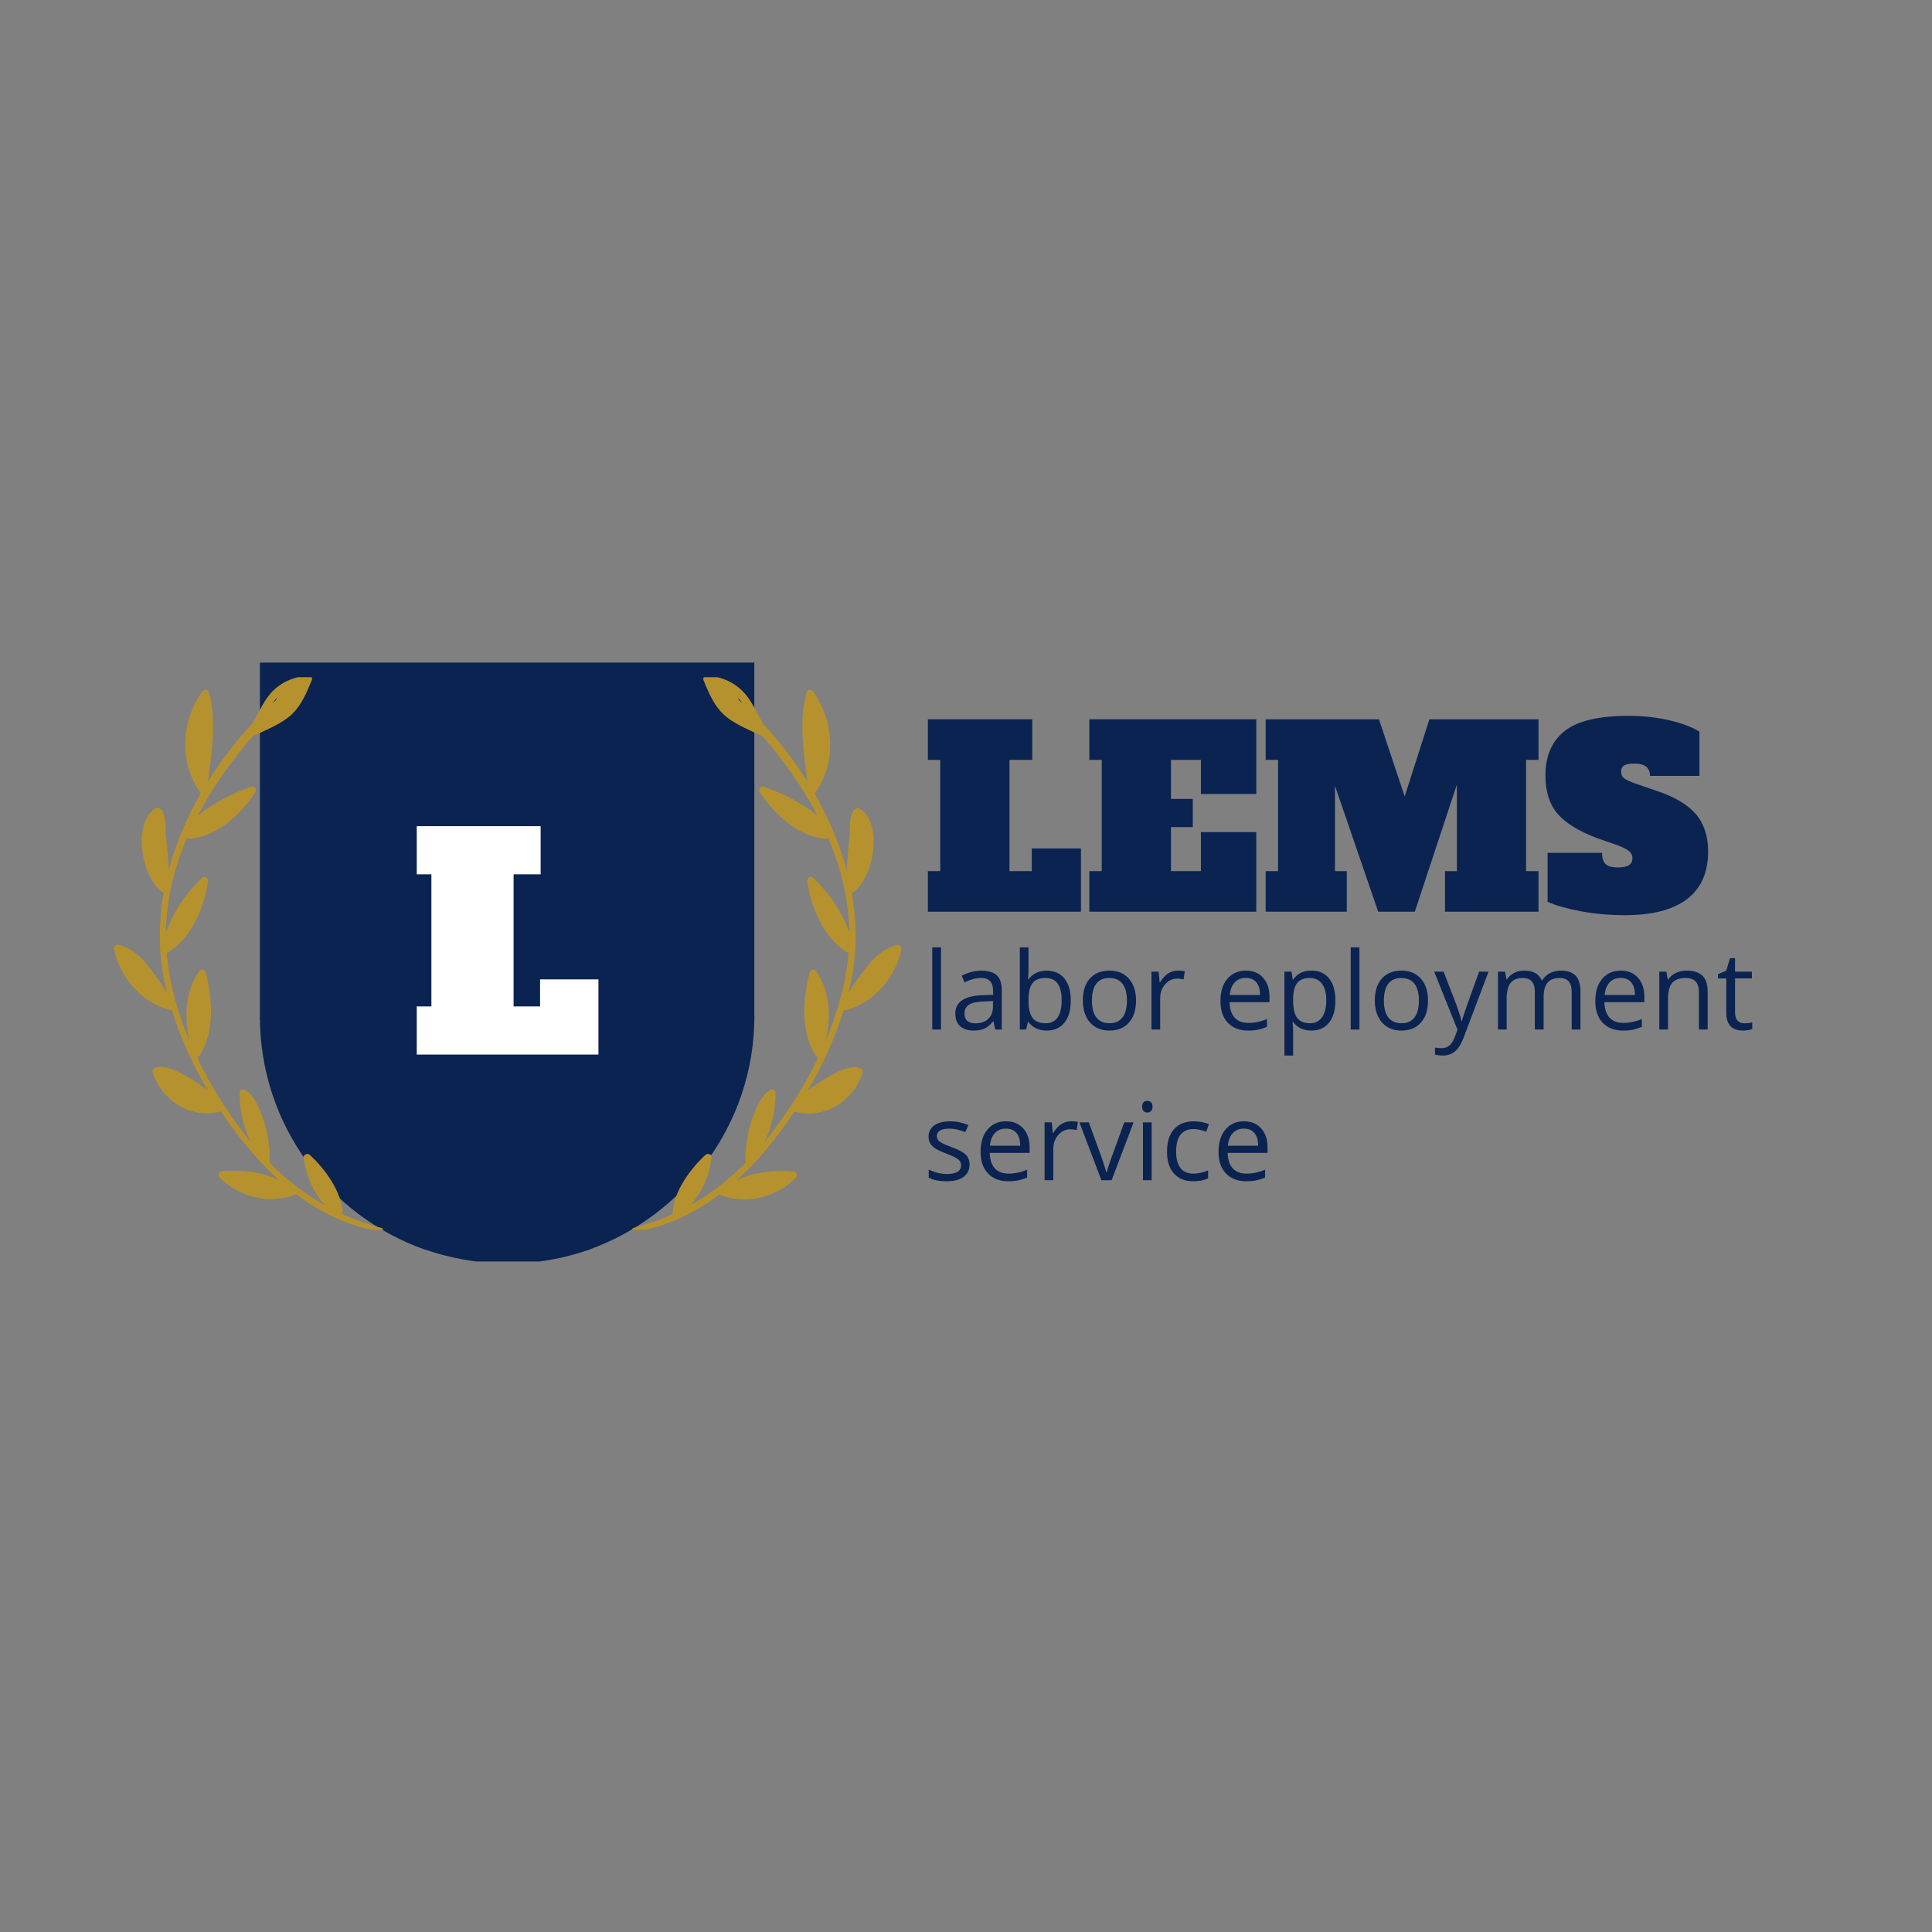 <?xml version="1.0" encoding="UTF-8"?>
<svg xmlns="http://www.w3.org/2000/svg" xmlns:xlink="http://www.w3.org/1999/xlink" width="375pt" height="375pt" viewBox="0 0 375 375" version="1.2">
<rect x="0" y="0" width="375" height="375" fill="#808080" stroke="none"/>
<defs>
<g>
<symbol overflow="visible" id="glyph0-0">
<path style="stroke:none;" d="M 5.125 0 L 5.125 -44.328 L 36.469 -44.328 L 36.469 0 Z M 11.562 -5.922 L 30.031 -5.922 L 30.031 -38.406 L 11.562 -38.406 Z M 11.562 -5.922 "/>
</symbol>
<symbol overflow="visible" id="glyph0-1">
<path style="stroke:none;" d="M 1.141 0 L 1.141 -9.344 L 3.984 -9.344 L 3.984 -34.984 L 1.141 -34.984 L 1.141 -44.328 L 25.188 -44.328 L 25.188 -34.984 L 19.938 -34.984 L 19.938 -9.344 L 25.078 -9.344 L 25.078 -14.594 L 36.406 -14.594 L 36.406 0 Z M 1.141 0 "/>
</symbol>
<symbol overflow="visible" id="glyph1-0">
<path style="stroke:none;" d="M 4.312 0 L 4.312 -37.344 L 30.719 -37.344 L 30.719 0 Z M 9.75 -4.984 L 25.297 -4.984 L 25.297 -32.359 L 9.75 -32.359 Z M 9.75 -4.984 "/>
</symbol>
<symbol overflow="visible" id="glyph1-1">
<path style="stroke:none;" d="M 0.953 0 L 0.953 -7.875 L 3.359 -7.875 L 3.359 -29.469 L 0.953 -29.469 L 0.953 -37.344 L 21.219 -37.344 L 21.219 -29.469 L 16.797 -29.469 L 16.797 -7.875 L 21.125 -7.875 L 21.125 -12.281 L 30.672 -12.281 L 30.672 0 Z M 0.953 0 "/>
</symbol>
<symbol overflow="visible" id="glyph1-2">
<path style="stroke:none;" d="M 0.953 0 L 0.953 -7.875 L 3.359 -7.875 L 3.359 -29.469 L 0.953 -29.469 L 0.953 -37.344 L 33.359 -37.344 L 33.359 -22.844 L 22.609 -22.844 L 22.609 -29.469 L 16.797 -29.469 L 16.797 -21.891 L 21.031 -21.891 L 21.031 -16.422 L 16.797 -16.422 L 16.797 -7.875 L 22.609 -7.875 L 22.609 -15.453 L 33.359 -15.453 L 33.359 0 Z M 0.953 0 "/>
</symbol>
<symbol overflow="visible" id="glyph1-3">
<path style="stroke:none;" d="M 53.906 -29.469 L 51.5 -29.469 L 51.5 -7.875 L 53.906 -7.875 L 53.906 0 L 35.766 0 L 35.766 -7.875 L 38.062 -7.875 L 38.062 -24.672 L 29.906 0 L 22.797 0 L 14.406 -24.438 L 14.406 -7.875 L 16.703 -7.875 L 16.703 0 L 0.953 0 L 0.953 -7.875 L 3.359 -7.875 L 3.359 -29.469 L 0.953 -29.469 L 0.953 -37.344 L 22.938 -37.344 L 27.938 -22.375 L 32.734 -37.344 L 53.906 -37.344 Z M 53.906 -29.469 "/>
</symbol>
<symbol overflow="visible" id="glyph1-4">
<path style="stroke:none;" d="M 15.844 0.672 C 12.77 0.672 9.863 0.41 7.125 -0.109 C 4.395 -0.641 2.289 -1.242 0.812 -1.922 L 0.812 -11.422 L 11.375 -11.422 C 11.375 -10.43 11.598 -9.711 12.047 -9.266 C 12.492 -8.816 13.312 -8.594 14.5 -8.594 C 15.488 -8.594 16.195 -8.742 16.625 -9.047 C 17.062 -9.348 17.281 -9.805 17.281 -10.422 C 17.281 -10.93 17.07 -11.367 16.656 -11.734 C 16.238 -12.098 15.52 -12.473 14.5 -12.859 L 10.375 -14.297 C 6.82 -15.641 4.27 -17.223 2.719 -19.047 C 1.164 -20.879 0.391 -23.348 0.391 -26.453 C 0.391 -30.223 1.629 -33.094 4.109 -35.062 C 6.586 -37.031 10.723 -38.016 16.516 -38.016 C 19.297 -38.016 21.91 -37.734 24.359 -37.172 C 26.805 -36.617 28.781 -35.875 30.281 -34.938 L 30.281 -26.359 L 20.688 -26.359 C 20.688 -27.953 19.695 -28.75 17.719 -28.75 C 16.75 -28.75 16.066 -28.629 15.672 -28.391 C 15.273 -28.148 15.078 -27.727 15.078 -27.125 C 15.078 -26.57 15.305 -26.133 15.766 -25.812 C 16.234 -25.5 16.992 -25.164 18.047 -24.812 L 22.219 -23.375 C 25.613 -22.219 28.086 -20.719 29.641 -18.875 C 31.191 -17.039 31.969 -14.633 31.969 -11.656 C 31.969 -7.594 30.598 -4.52 27.859 -2.438 C 25.129 -0.363 21.125 0.672 15.844 0.672 Z M 15.844 0.672 "/>
</symbol>
<symbol overflow="visible" id="glyph2-0">
<path style="stroke:none;" d="M 1.984 -14.984 L 10.609 -14.984 L 10.609 0 L 1.984 0 Z M 3.047 -1.062 L 9.531 -1.062 L 9.531 -13.922 L 3.047 -13.922 Z M 3.047 -1.062 "/>
</symbol>
<symbol overflow="visible" id="glyph2-1">
<path style="stroke:none;" d="M 3.5 0 L 1.812 0 L 1.812 -15.953 L 3.5 -15.953 Z M 3.5 0 "/>
</symbol>
<symbol overflow="visible" id="glyph2-2">
<path style="stroke:none;" d="M 8.719 0 L 8.375 -1.594 L 8.297 -1.594 C 7.734 -0.895 7.172 -0.422 6.609 -0.172 C 6.055 0.078 5.363 0.203 4.531 0.203 C 3.414 0.203 2.539 -0.082 1.906 -0.656 C 1.281 -1.227 0.969 -2.047 0.969 -3.109 C 0.969 -5.379 2.781 -6.566 6.406 -6.672 L 8.312 -6.734 L 8.312 -7.438 C 8.312 -8.312 8.117 -8.957 7.734 -9.375 C 7.359 -9.801 6.754 -10.016 5.922 -10.016 C 4.984 -10.016 3.926 -9.727 2.75 -9.156 L 2.219 -10.453 C 2.781 -10.754 3.391 -10.988 4.047 -11.156 C 4.703 -11.332 5.363 -11.422 6.031 -11.422 C 7.375 -11.422 8.367 -11.125 9.016 -10.531 C 9.66 -9.938 9.984 -8.984 9.984 -7.672 L 9.984 0 Z M 4.875 -1.203 C 5.926 -1.203 6.754 -1.488 7.359 -2.062 C 7.973 -2.645 8.281 -3.461 8.281 -4.516 L 8.281 -5.531 L 6.578 -5.453 C 5.223 -5.41 4.242 -5.203 3.641 -4.828 C 3.047 -4.453 2.75 -3.875 2.75 -3.094 C 2.75 -2.469 2.93 -1.992 3.297 -1.672 C 3.672 -1.359 4.195 -1.203 4.875 -1.203 Z M 4.875 -1.203 "/>
</symbol>
<symbol overflow="visible" id="glyph2-3">
<path style="stroke:none;" d="M 7.031 -11.422 C 8.508 -11.422 9.656 -10.914 10.469 -9.906 C 11.289 -8.895 11.703 -7.469 11.703 -5.625 C 11.703 -3.781 11.289 -2.348 10.469 -1.328 C 9.645 -0.305 8.5 0.203 7.031 0.203 C 6.301 0.203 5.633 0.066 5.031 -0.203 C 4.426 -0.473 3.914 -0.891 3.5 -1.453 L 3.391 -1.453 L 3.031 0 L 1.812 0 L 1.812 -15.953 L 3.5 -15.953 L 3.5 -12.078 C 3.5 -11.211 3.473 -10.43 3.422 -9.734 L 3.5 -9.734 C 4.301 -10.859 5.477 -11.422 7.031 -11.422 Z M 6.781 -10 C 5.625 -10 4.785 -9.664 4.266 -9 C 3.754 -8.332 3.5 -7.207 3.5 -5.625 C 3.5 -4.051 3.766 -2.922 4.297 -2.234 C 4.828 -1.555 5.672 -1.219 6.828 -1.219 C 7.867 -1.219 8.645 -1.598 9.156 -2.359 C 9.676 -3.117 9.938 -4.219 9.938 -5.656 C 9.938 -7.113 9.676 -8.203 9.156 -8.922 C 8.645 -9.641 7.852 -10 6.781 -10 Z M 6.781 -10 "/>
</symbol>
<symbol overflow="visible" id="glyph2-4">
<path style="stroke:none;" d="M 11.5 -5.625 C 11.5 -3.789 11.035 -2.359 10.109 -1.328 C 9.191 -0.305 7.922 0.203 6.297 0.203 C 5.285 0.203 4.391 -0.031 3.609 -0.5 C 2.836 -0.969 2.238 -1.645 1.812 -2.531 C 1.383 -3.414 1.172 -4.445 1.172 -5.625 C 1.172 -7.457 1.629 -8.883 2.547 -9.906 C 3.461 -10.926 4.738 -11.438 6.375 -11.438 C 7.938 -11.438 9.18 -10.914 10.109 -9.875 C 11.035 -8.832 11.5 -7.414 11.5 -5.625 Z M 2.938 -5.625 C 2.938 -4.188 3.223 -3.094 3.797 -2.344 C 4.379 -1.594 5.227 -1.219 6.344 -1.219 C 7.457 -1.219 8.301 -1.594 8.875 -2.344 C 9.445 -3.094 9.734 -4.188 9.734 -5.625 C 9.734 -7.051 9.445 -8.133 8.875 -8.875 C 8.301 -9.625 7.445 -10 6.312 -10 C 5.195 -10 4.352 -9.629 3.781 -8.891 C 3.219 -8.16 2.938 -7.07 2.938 -5.625 Z M 2.938 -5.625 "/>
</symbol>
<symbol overflow="visible" id="glyph2-5">
<path style="stroke:none;" d="M 6.938 -11.438 C 7.438 -11.438 7.883 -11.398 8.281 -11.328 L 8.047 -9.734 C 7.578 -9.836 7.164 -9.891 6.812 -9.891 C 5.895 -9.891 5.113 -9.52 4.469 -8.781 C 3.82 -8.051 3.5 -7.133 3.5 -6.031 L 3.5 0 L 1.812 0 L 1.812 -11.234 L 3.203 -11.234 L 3.406 -9.156 L 3.484 -9.156 C 3.898 -9.883 4.398 -10.445 4.984 -10.844 C 5.578 -11.238 6.227 -11.438 6.938 -11.438 Z M 6.938 -11.438 "/>
</symbol>
<symbol overflow="visible" id="glyph2-6">
<path style="stroke:none;" d=""/>
</symbol>
<symbol overflow="visible" id="glyph2-7">
<path style="stroke:none;" d="M 6.547 0.203 C 4.891 0.203 3.578 -0.301 2.609 -1.312 C 1.648 -2.32 1.172 -3.727 1.172 -5.531 C 1.172 -7.344 1.617 -8.781 2.516 -9.844 C 3.41 -10.906 4.609 -11.438 6.109 -11.438 C 7.516 -11.438 8.629 -10.973 9.453 -10.047 C 10.273 -9.129 10.688 -7.91 10.688 -6.391 L 10.688 -5.312 L 2.938 -5.312 C 2.977 -3.988 3.312 -2.984 3.938 -2.297 C 4.57 -1.617 5.461 -1.281 6.609 -1.281 C 7.816 -1.281 9.016 -1.535 10.203 -2.047 L 10.203 -0.516 C 9.598 -0.266 9.023 -0.082 8.484 0.031 C 7.953 0.145 7.305 0.203 6.547 0.203 Z M 6.094 -10.016 C 5.188 -10.016 4.461 -9.719 3.922 -9.125 C 3.391 -8.539 3.078 -7.734 2.984 -6.703 L 8.859 -6.703 C 8.859 -7.773 8.617 -8.594 8.141 -9.156 C 7.66 -9.727 6.977 -10.016 6.094 -10.016 Z M 6.094 -10.016 "/>
</symbol>
<symbol overflow="visible" id="glyph2-8">
<path style="stroke:none;" d="M 7.031 0.203 C 6.301 0.203 5.633 0.066 5.031 -0.203 C 4.426 -0.473 3.914 -0.891 3.5 -1.453 L 3.391 -1.453 C 3.461 -0.797 3.5 -0.172 3.5 0.422 L 3.5 5.047 L 1.812 5.047 L 1.812 -11.234 L 3.188 -11.234 L 3.422 -9.703 L 3.5 -9.703 C 3.938 -10.316 4.445 -10.758 5.031 -11.031 C 5.613 -11.301 6.281 -11.438 7.031 -11.438 C 8.52 -11.438 9.672 -10.926 10.484 -9.906 C 11.297 -8.895 11.703 -7.469 11.703 -5.625 C 11.703 -3.781 11.289 -2.348 10.469 -1.328 C 9.645 -0.305 8.5 0.203 7.031 0.203 Z M 6.781 -10 C 5.633 -10 4.805 -9.68 4.297 -9.047 C 3.785 -8.41 3.52 -7.398 3.5 -6.016 L 3.5 -5.625 C 3.5 -4.051 3.766 -2.922 4.297 -2.234 C 4.828 -1.555 5.672 -1.219 6.828 -1.219 C 7.797 -1.219 8.555 -1.609 9.109 -2.391 C 9.66 -3.18 9.938 -4.27 9.938 -5.656 C 9.938 -7.051 9.66 -8.125 9.109 -8.875 C 8.555 -9.625 7.781 -10 6.781 -10 Z M 6.781 -10 "/>
</symbol>
<symbol overflow="visible" id="glyph2-9">
<path style="stroke:none;" d="M 0.016 -11.234 L 1.844 -11.234 L 4.312 -4.828 C 4.844 -3.367 5.176 -2.312 5.312 -1.656 L 5.391 -1.656 C 5.484 -2.008 5.672 -2.609 5.953 -3.453 C 6.234 -4.297 7.16 -6.891 8.734 -11.234 L 10.562 -11.234 L 5.734 1.562 C 5.254 2.82 4.691 3.719 4.047 4.25 C 3.41 4.781 2.629 5.047 1.703 5.047 C 1.18 5.047 0.672 4.988 0.172 4.875 L 0.172 3.5 C 0.547 3.582 0.961 3.625 1.422 3.625 C 2.586 3.625 3.422 2.969 3.922 1.656 L 4.547 0.062 Z M 0.016 -11.234 "/>
</symbol>
<symbol overflow="visible" id="glyph2-10">
<path style="stroke:none;" d="M 16.125 0 L 16.125 -7.312 C 16.125 -8.207 15.93 -8.879 15.547 -9.328 C 15.172 -9.773 14.578 -10 13.766 -10 C 12.711 -10 11.93 -9.691 11.422 -9.078 C 10.922 -8.473 10.672 -7.539 10.672 -6.281 L 10.672 0 L 8.969 0 L 8.969 -7.312 C 8.969 -8.207 8.773 -8.879 8.391 -9.328 C 8.004 -9.773 7.406 -10 6.594 -10 C 5.531 -10 4.75 -9.676 4.25 -9.031 C 3.75 -8.395 3.5 -7.348 3.5 -5.891 L 3.5 0 L 1.812 0 L 1.812 -11.234 L 3.188 -11.234 L 3.469 -9.703 L 3.547 -9.703 C 3.867 -10.242 4.32 -10.664 4.906 -10.969 C 5.488 -11.281 6.145 -11.438 6.875 -11.438 C 8.625 -11.438 9.77 -10.801 10.312 -9.531 L 10.391 -9.531 C 10.734 -10.125 11.223 -10.586 11.859 -10.922 C 12.492 -11.266 13.219 -11.438 14.031 -11.438 C 15.301 -11.438 16.25 -11.109 16.875 -10.453 C 17.508 -9.805 17.828 -8.766 17.828 -7.328 L 17.828 0 Z M 16.125 0 "/>
</symbol>
<symbol overflow="visible" id="glyph2-11">
<path style="stroke:none;" d="M 9.5 0 L 9.5 -7.266 C 9.5 -8.18 9.289 -8.863 8.875 -9.312 C 8.457 -9.77 7.801 -10 6.906 -10 C 5.727 -10 4.863 -9.68 4.312 -9.047 C 3.77 -8.41 3.5 -7.359 3.5 -5.891 L 3.5 0 L 1.812 0 L 1.812 -11.234 L 3.188 -11.234 L 3.469 -9.703 L 3.547 -9.703 C 3.898 -10.254 4.391 -10.68 5.016 -10.984 C 5.641 -11.285 6.336 -11.438 7.109 -11.438 C 8.461 -11.438 9.484 -11.109 10.172 -10.453 C 10.859 -9.805 11.203 -8.766 11.203 -7.328 L 11.203 0 Z M 9.5 0 "/>
</symbol>
<symbol overflow="visible" id="glyph2-12">
<path style="stroke:none;" d="M 5.438 -1.203 C 5.738 -1.203 6.031 -1.223 6.312 -1.266 C 6.594 -1.305 6.812 -1.352 6.969 -1.406 L 6.969 -0.109 C 6.789 -0.016 6.52 0.055 6.156 0.109 C 5.801 0.172 5.477 0.203 5.188 0.203 C 3.008 0.203 1.922 -0.941 1.922 -3.234 L 1.922 -9.922 L 0.312 -9.922 L 0.312 -10.734 L 1.922 -11.438 L 2.641 -13.844 L 3.625 -13.844 L 3.625 -11.234 L 6.891 -11.234 L 6.891 -9.922 L 3.625 -9.922 L 3.625 -3.297 C 3.625 -2.617 3.785 -2.098 4.109 -1.734 C 4.43 -1.379 4.875 -1.203 5.438 -1.203 Z M 5.438 -1.203 "/>
</symbol>
<symbol overflow="visible" id="glyph2-13">
<path style="stroke:none;" d="M 9.047 -3.062 C 9.047 -2.02 8.656 -1.211 7.875 -0.641 C 7.102 -0.078 6.016 0.203 4.609 0.203 C 3.117 0.203 1.957 -0.031 1.125 -0.5 L 1.125 -2.078 C 1.656 -1.805 2.227 -1.594 2.844 -1.438 C 3.469 -1.281 4.066 -1.203 4.641 -1.203 C 5.535 -1.203 6.219 -1.344 6.688 -1.625 C 7.164 -1.906 7.406 -2.336 7.406 -2.922 C 7.406 -3.359 7.219 -3.734 6.844 -4.047 C 6.469 -4.359 5.727 -4.723 4.625 -5.141 C 3.582 -5.535 2.836 -5.879 2.391 -6.172 C 1.953 -6.461 1.625 -6.789 1.406 -7.156 C 1.195 -7.531 1.094 -7.973 1.094 -8.484 C 1.094 -9.398 1.461 -10.117 2.203 -10.641 C 2.953 -11.172 3.973 -11.438 5.266 -11.438 C 6.473 -11.438 7.656 -11.191 8.812 -10.703 L 8.219 -9.328 C 7.082 -9.785 6.055 -10.016 5.141 -10.016 C 4.336 -10.016 3.727 -9.891 3.312 -9.641 C 2.906 -9.391 2.703 -9.039 2.703 -8.594 C 2.703 -8.289 2.781 -8.031 2.938 -7.812 C 3.094 -7.602 3.336 -7.406 3.672 -7.219 C 4.016 -7.031 4.676 -6.754 5.656 -6.391 C 6.988 -5.898 7.883 -5.41 8.344 -4.922 C 8.812 -4.43 9.047 -3.812 9.047 -3.062 Z M 9.047 -3.062 "/>
</symbol>
<symbol overflow="visible" id="glyph2-14">
<path style="stroke:none;" d="M 4.266 0 L 0 -11.234 L 1.828 -11.234 L 4.25 -4.578 C 4.789 -3.016 5.109 -2 5.203 -1.531 L 5.297 -1.531 C 5.367 -1.895 5.602 -2.645 6 -3.781 C 6.406 -4.926 7.305 -7.41 8.703 -11.234 L 10.516 -11.234 L 6.25 0 Z M 4.266 0 "/>
</symbol>
<symbol overflow="visible" id="glyph2-15">
<path style="stroke:none;" d="M 3.5 0 L 1.812 0 L 1.812 -11.234 L 3.5 -11.234 Z M 1.656 -14.281 C 1.656 -14.676 1.75 -14.961 1.938 -15.141 C 2.133 -15.316 2.379 -15.406 2.672 -15.406 C 2.941 -15.406 3.176 -15.312 3.375 -15.125 C 3.57 -14.945 3.672 -14.664 3.672 -14.281 C 3.672 -13.895 3.57 -13.609 3.375 -13.422 C 3.176 -13.234 2.941 -13.141 2.672 -13.141 C 2.379 -13.141 2.133 -13.234 1.938 -13.422 C 1.75 -13.609 1.656 -13.895 1.656 -14.281 Z M 1.656 -14.281 "/>
</symbol>
<symbol overflow="visible" id="glyph2-16">
<path style="stroke:none;" d="M 6.297 0.203 C 4.672 0.203 3.41 -0.297 2.516 -1.297 C 1.617 -2.297 1.172 -3.711 1.172 -5.547 C 1.172 -7.43 1.625 -8.883 2.531 -9.906 C 3.438 -10.926 4.727 -11.438 6.406 -11.438 C 6.945 -11.438 7.488 -11.379 8.031 -11.266 C 8.57 -11.148 8.992 -11.016 9.297 -10.859 L 8.781 -9.406 C 8.406 -9.562 7.992 -9.688 7.547 -9.781 C 7.098 -9.883 6.707 -9.938 6.375 -9.938 C 4.082 -9.938 2.938 -8.477 2.938 -5.562 C 2.938 -4.188 3.211 -3.129 3.766 -2.391 C 4.328 -1.648 5.156 -1.281 6.25 -1.281 C 7.188 -1.281 8.148 -1.484 9.141 -1.891 L 9.141 -0.375 C 8.391 0.008 7.441 0.203 6.297 0.203 Z M 6.297 0.203 "/>
</symbol>
</g>
<clipPath id="clip1">
  <path d="M 50.434 141 L 146.434 141 L 146.434 198 L 50.434 198 Z M 50.434 141 "/>
</clipPath>
<clipPath id="clip2">
  <path d="M 50.434 197 L 83 197 L 83 243 L 50.434 243 Z M 50.434 197 "/>
</clipPath>
<clipPath id="clip3">
  <path d="M 82 197 L 115 197 L 115 244.859 L 82 244.859 Z M 82 197 "/>
</clipPath>
<clipPath id="clip4">
  <path d="M 114 197 L 146.434 197 L 146.434 243 L 114 243 Z M 114 197 "/>
</clipPath>
<clipPath id="clip5">
  <path d="M 50.434 128.609 L 146.434 128.609 L 146.434 142 L 50.434 142 Z M 50.434 128.609 "/>
</clipPath>
<clipPath id="clip6">
  <path d="M 22 131.449 L 75 131.449 L 75 238.699 L 22 238.699 Z M 22 131.449 "/>
</clipPath>
<clipPath id="clip7">
  <path d="M 122 131.449 L 175 131.449 L 175 238.699 L 122 238.699 Z M 122 131.449 "/>
</clipPath>
</defs>
<g id="surface1">
<g clip-path="url(#clip1)" clip-rule="nonzero">
<path style=" stroke:none;fill-rule:nonzero;fill:rgb(3.92%,13.73%,31.76%);fill-opacity:1;" d="M 50.449 141.422 L 146.418 141.422 L 146.418 197.91 L 50.449 197.91 Z M 50.449 141.422 "/>
</g>
<g clip-path="url(#clip2)" clip-rule="nonzero">
<path style=" stroke:none;fill-rule:nonzero;fill:rgb(3.92%,13.73%,31.76%);fill-opacity:1;" d="M 82.445 242.539 L 82.445 197.355 L 50.449 197.355 C 50.449 218.223 63.809 235.965 82.445 242.539 Z M 82.445 242.539 "/>
</g>
<g clip-path="url(#clip3)" clip-rule="nonzero">
<path style=" stroke:none;fill-rule:nonzero;fill:rgb(3.92%,13.73%,31.76%);fill-opacity:1;" d="M 114.422 197.355 L 82.102 197.355 L 82.102 242.402 C 87.109 244.168 92.828 245.258 98.434 245.258 C 104.039 245.258 109.43 244.301 114.422 242.539 Z M 114.422 197.355 "/>
</g>
<g clip-path="url(#clip4)" clip-rule="nonzero">
<path style=" stroke:none;fill-rule:nonzero;fill:rgb(3.92%,13.73%,31.76%);fill-opacity:1;" d="M 146.418 197.355 L 114.074 197.355 L 114.074 242.652 C 132.711 236.082 146.418 218.223 146.418 197.355 Z M 146.418 197.355 "/>
</g>
<g clip-path="url(#clip5)" clip-rule="nonzero">
<path style=" stroke:none;fill-rule:nonzero;fill:rgb(3.92%,13.73%,31.76%);fill-opacity:1;" d="M 50.449 128.277 L 146.418 128.277 L 146.418 141.902 L 50.449 141.902 Z M 50.449 128.277 "/>
</g>
<g clip-path="url(#clip6)" clip-rule="nonzero">
<path style=" stroke:none;fill-rule:nonzero;fill:rgb(71.37%,57.249%,18.039%);fill-opacity:1;" d="M 74.078 238.352 C 71.48 237.711 69.004 236.824 66.652 235.754 C 66.621 235.691 66.59 235.633 66.531 235.57 L 66.5 235.539 C 66.375 231.32 63.105 226.918 60.141 224.164 C 59.742 223.797 58.887 224.012 58.949 224.652 C 59.379 228.078 60.754 231.41 63.074 233.949 C 59.102 231.719 55.527 228.902 52.254 225.633 C 52.316 225.539 52.348 225.418 52.348 225.297 C 52.379 222.453 51.98 219.699 51.004 217.008 C 50.301 215.082 49.383 212.543 47.488 211.535 C 47.059 211.32 46.539 211.598 46.539 212.086 C 46.477 215.418 47.18 218.754 48.711 221.688 C 48.16 221.047 47.641 220.371 47.121 219.699 C 43.82 215.359 40.855 210.617 38.441 205.664 C 38.469 205.605 38.5 205.512 38.469 205.422 C 38.441 205.328 38.441 205.238 38.41 205.145 C 38.5 205.113 38.625 205.055 38.684 204.93 C 41.742 200.406 41.25 193.68 39.875 188.664 C 39.723 188.082 38.961 188.051 38.652 188.512 C 35.84 192.609 35.812 197.316 36.727 201.902 C 35.109 198.082 33.855 194.105 33.059 190.039 C 32.723 188.328 32.48 186.613 32.355 184.934 C 32.449 184.934 32.57 184.902 32.664 184.84 C 37.156 182.121 39.664 176.066 40.367 171.082 C 40.457 170.441 39.754 169.891 39.203 170.41 C 36.086 173.406 33.641 176.984 32.203 181.02 C 32.297 174.629 33.793 168.484 36.301 162.641 C 36.391 162.734 36.543 162.797 36.699 162.797 C 41.953 162.551 46.938 157.934 49.598 153.715 C 49.902 153.223 49.383 152.52 48.832 152.703 C 45.012 153.988 41.496 155.824 38.379 158.332 C 41.25 152.828 44.918 147.66 49.016 142.918 L 49.047 142.918 C 51.645 141.637 54.672 140.566 56.777 138.516 C 58.582 136.742 59.559 134.328 60.508 132.035 C 60.812 131.301 59.898 130.902 59.348 131.238 C 59.285 131.207 59.254 131.207 59.164 131.207 C 56.809 131.484 54.73 132.402 53.02 134.051 C 51.156 135.887 50.27 138.363 48.895 140.535 C 45.746 143.93 42.871 147.691 40.367 151.695 C 41.098 146.039 42.047 139.984 40.578 134.418 C 40.395 133.746 39.57 133.746 39.234 134.234 C 35.141 139.984 34.68 148.18 38.988 153.957 C 36.27 158.668 34.129 163.711 32.754 168.848 C 32.633 166.648 32.449 164.477 32.203 162.305 C 32.051 160.867 32.355 157.996 31.105 156.984 C 30.859 156.77 30.523 156.711 30.25 156.863 C 25.512 159.738 27.559 170.684 31.652 173.254 C 31.684 173.285 31.715 173.285 31.777 173.285 C 31.074 177.258 30.828 181.266 31.164 185.301 L 31.164 185.332 C 31.164 185.391 31.164 185.453 31.195 185.516 C 31.316 186.953 31.5 188.359 31.777 189.797 C 31.961 190.805 32.203 191.781 32.449 192.762 C 31.348 190.895 29.973 189.031 28.688 187.41 C 27.191 185.516 25.418 184.016 23.035 183.375 C 22.484 183.223 22.059 183.711 22.148 184.262 C 23.309 189.766 27.465 194.566 32.969 196.062 C 33.121 196.094 33.242 196.062 33.336 196.004 C 35.016 201.477 37.461 206.797 40.395 211.75 C 39.203 210.77 37.949 209.883 36.605 209.152 C 34.801 208.141 32.266 206.582 30.156 207.254 C 29.789 207.379 29.516 207.773 29.637 208.141 C 31.441 213.707 37.125 217.285 42.871 215.727 L 42.902 215.727 C 44.156 217.621 45.5 219.457 46.875 221.199 C 49.047 223.98 51.492 226.672 54.18 229.086 C 50.82 227.375 46.602 226.977 43.086 227.344 C 42.504 227.406 42.137 228.078 42.598 228.535 C 46.418 232.328 52.227 233.859 57.328 231.871 C 57.391 231.84 57.422 231.809 57.453 231.777 C 62.312 235.449 67.844 238.137 73.957 238.996 C 74.324 239.117 74.539 238.477 74.078 238.352 Z M 53.785 135.398 C 53.691 135.582 53.629 135.734 53.539 135.918 C 53.324 136.102 53.109 136.285 52.898 136.5 C 53.172 136.102 53.477 135.734 53.785 135.398 Z M 53.785 135.398 "/>
</g>
<g clip-path="url(#clip7)" clip-rule="nonzero">
<path style=" stroke:none;fill-rule:nonzero;fill:rgb(71.37%,57.249%,18.039%);fill-opacity:1;" d="M 123.137 239.055 C 129.25 238.199 134.781 235.508 139.641 231.84 C 139.672 231.871 139.734 231.902 139.766 231.93 C 144.867 233.918 150.676 232.391 154.496 228.598 C 154.957 228.141 154.59 227.465 154.008 227.406 C 150.523 227.07 146.273 227.465 142.914 229.148 C 145.602 226.734 148.047 224.074 150.219 221.258 C 151.594 219.484 152.906 217.652 154.191 215.785 L 154.223 215.785 C 159.969 217.316 165.652 213.77 167.457 208.203 C 167.578 207.805 167.305 207.438 166.938 207.316 C 164.828 206.613 162.289 208.172 160.488 209.211 C 159.145 209.977 157.891 210.832 156.699 211.812 C 159.633 206.828 162.078 201.535 163.758 196.062 C 163.852 196.125 163.973 196.156 164.125 196.125 C 169.625 194.625 173.785 189.824 174.945 184.32 C 175.066 183.801 174.609 183.312 174.059 183.434 C 171.676 184.047 169.934 185.547 168.402 187.473 C 167.121 189.094 165.746 190.957 164.645 192.824 C 164.891 191.844 165.102 190.836 165.316 189.855 C 165.594 188.418 165.777 187.012 165.898 185.574 C 165.93 185.516 165.93 185.453 165.93 185.391 L 165.93 185.363 C 166.266 181.355 166.02 177.32 165.316 173.344 C 165.348 173.344 165.379 173.312 165.438 173.312 C 169.535 170.746 171.582 159.797 166.844 156.926 C 166.57 156.742 166.234 156.832 165.988 157.047 C 164.734 158.086 165.043 160.93 164.891 162.367 C 164.645 164.539 164.461 166.738 164.34 168.91 C 162.965 163.742 160.793 158.727 158.105 154.02 C 162.414 148.242 161.953 140.047 157.859 134.266 C 157.523 133.777 156.668 133.777 156.516 134.449 C 155.047 140.016 155.996 146.07 156.727 151.727 C 154.223 147.719 151.348 143.961 148.168 140.535 C 146.824 138.363 145.938 135.887 144.043 134.051 C 142.332 132.402 140.254 131.484 137.898 131.207 C 137.84 131.207 137.777 131.207 137.715 131.238 C 137.168 130.902 136.281 131.301 136.555 132.035 C 137.504 134.328 138.48 136.742 140.285 138.516 C 142.395 140.566 145.418 141.637 148.016 142.918 L 148.047 142.918 C 152.145 147.66 155.812 152.828 158.684 158.332 C 155.566 155.824 152.051 153.988 148.23 152.703 C 147.648 152.52 147.16 153.223 147.465 153.715 C 150.094 157.902 155.109 162.551 160.367 162.797 C 160.52 162.797 160.641 162.734 160.762 162.641 C 163.238 168.484 164.766 174.629 164.859 181.02 C 163.422 176.984 160.977 173.406 157.859 170.41 C 157.309 169.891 156.605 170.441 156.699 171.082 C 157.402 176.066 159.906 182.121 164.398 184.84 C 164.523 184.902 164.613 184.934 164.707 184.934 C 164.582 186.613 164.34 188.328 164.004 190.039 C 163.176 194.074 161.926 198.051 160.336 201.902 C 161.25 197.285 161.223 192.609 158.41 188.512 C 158.105 188.051 157.34 188.082 157.188 188.664 C 155.812 193.68 155.32 200.438 158.379 204.93 C 158.469 205.055 158.562 205.113 158.652 205.145 C 158.625 205.238 158.625 205.328 158.594 205.422 C 158.562 205.512 158.594 205.605 158.625 205.664 C 156.207 210.648 153.215 215.359 149.941 219.699 C 149.422 220.371 148.902 221.047 148.352 221.688 C 149.852 218.754 150.555 215.418 150.523 212.086 C 150.523 211.598 150.004 211.32 149.574 211.535 C 147.711 212.543 146.793 215.082 146.062 217.008 C 145.082 219.668 144.684 222.453 144.715 225.297 C 144.715 225.418 144.746 225.539 144.809 225.633 C 141.566 228.902 137.961 231.719 133.988 233.949 C 136.309 231.41 137.715 228.078 138.113 224.652 C 138.207 224.012 137.32 223.797 136.922 224.164 C 133.957 226.918 130.688 231.32 130.562 235.539 L 130.535 235.57 C 130.473 235.633 130.441 235.691 130.41 235.754 C 128.059 236.824 125.582 237.68 122.984 238.352 C 122.465 238.477 122.68 239.117 123.137 239.055 Z M 144.105 136.469 C 143.891 136.285 143.676 136.102 143.461 135.887 C 143.371 135.703 143.309 135.551 143.219 135.398 C 143.523 135.734 143.828 136.102 144.105 136.469 Z M 144.105 136.469 "/>
</g>
<g style="fill:rgb(100%,100%,100%);fill-opacity:1;">
  <use xlink:href="#glyph0-1" x="79.75" y="204.689"/>
</g>
<g style="fill:rgb(3.92%,13.73%,31.76%);fill-opacity:1;">
  <use xlink:href="#glyph1-1" x="179.143" y="176.961"/>
</g>
<g style="fill:rgb(3.92%,13.73%,31.76%);fill-opacity:1;">
  <use xlink:href="#glyph1-2" x="210.487" y="176.961"/>
</g>
<g style="fill:rgb(3.92%,13.73%,31.76%);fill-opacity:1;">
  <use xlink:href="#glyph1-3" x="244.711" y="176.961"/>
</g>
<g style="fill:rgb(3.92%,13.73%,31.76%);fill-opacity:1;">
  <use xlink:href="#glyph1-4" x="299.575" y="176.961"/>
</g>
<g style="fill:rgb(3.92%,13.73%,31.76%);fill-opacity:1;">
  <use xlink:href="#glyph2-1" x="179.143" y="199.831"/>
  <use xlink:href="#glyph2-2" x="184.455" y="199.831"/>
  <use xlink:href="#glyph2-3" x="196.134" y="199.831"/>
  <use xlink:href="#glyph2-4" x="209.003" y="199.831"/>
  <use xlink:href="#glyph2-5" x="221.687" y="199.831"/>
  <use xlink:href="#glyph2-6" x="230.259" y="199.831"/>
  <use xlink:href="#glyph2-7" x="235.714" y="199.831"/>
  <use xlink:href="#glyph2-8" x="247.496" y="199.831"/>
  <use xlink:href="#glyph2-1" x="260.364" y="199.831"/>
  <use xlink:href="#glyph2-4" x="265.676" y="199.831"/>
  <use xlink:href="#glyph2-9" x="278.36" y="199.831"/>
  <use xlink:href="#glyph2-10" x="288.942" y="199.831"/>
  <use xlink:href="#glyph2-7" x="308.476" y="199.831"/>
  <use xlink:href="#glyph2-11" x="320.257" y="199.831"/>
  <use xlink:href="#glyph2-12" x="333.147" y="199.831"/>
</g>
<g style="fill:rgb(3.92%,13.73%,31.76%);fill-opacity:1;">
  <use xlink:href="#glyph2-13" x="179.143" y="229.081"/>
  <use xlink:href="#glyph2-7" x="189.161" y="229.081"/>
  <use xlink:href="#glyph2-5" x="200.943" y="229.081"/>
  <use xlink:href="#glyph2-14" x="209.515" y="229.081"/>
  <use xlink:href="#glyph2-15" x="220.036" y="229.081"/>
  <use xlink:href="#glyph2-16" x="225.347" y="229.081"/>
  <use xlink:href="#glyph2-7" x="235.345" y="229.081"/>
</g>
</g>
</svg>
